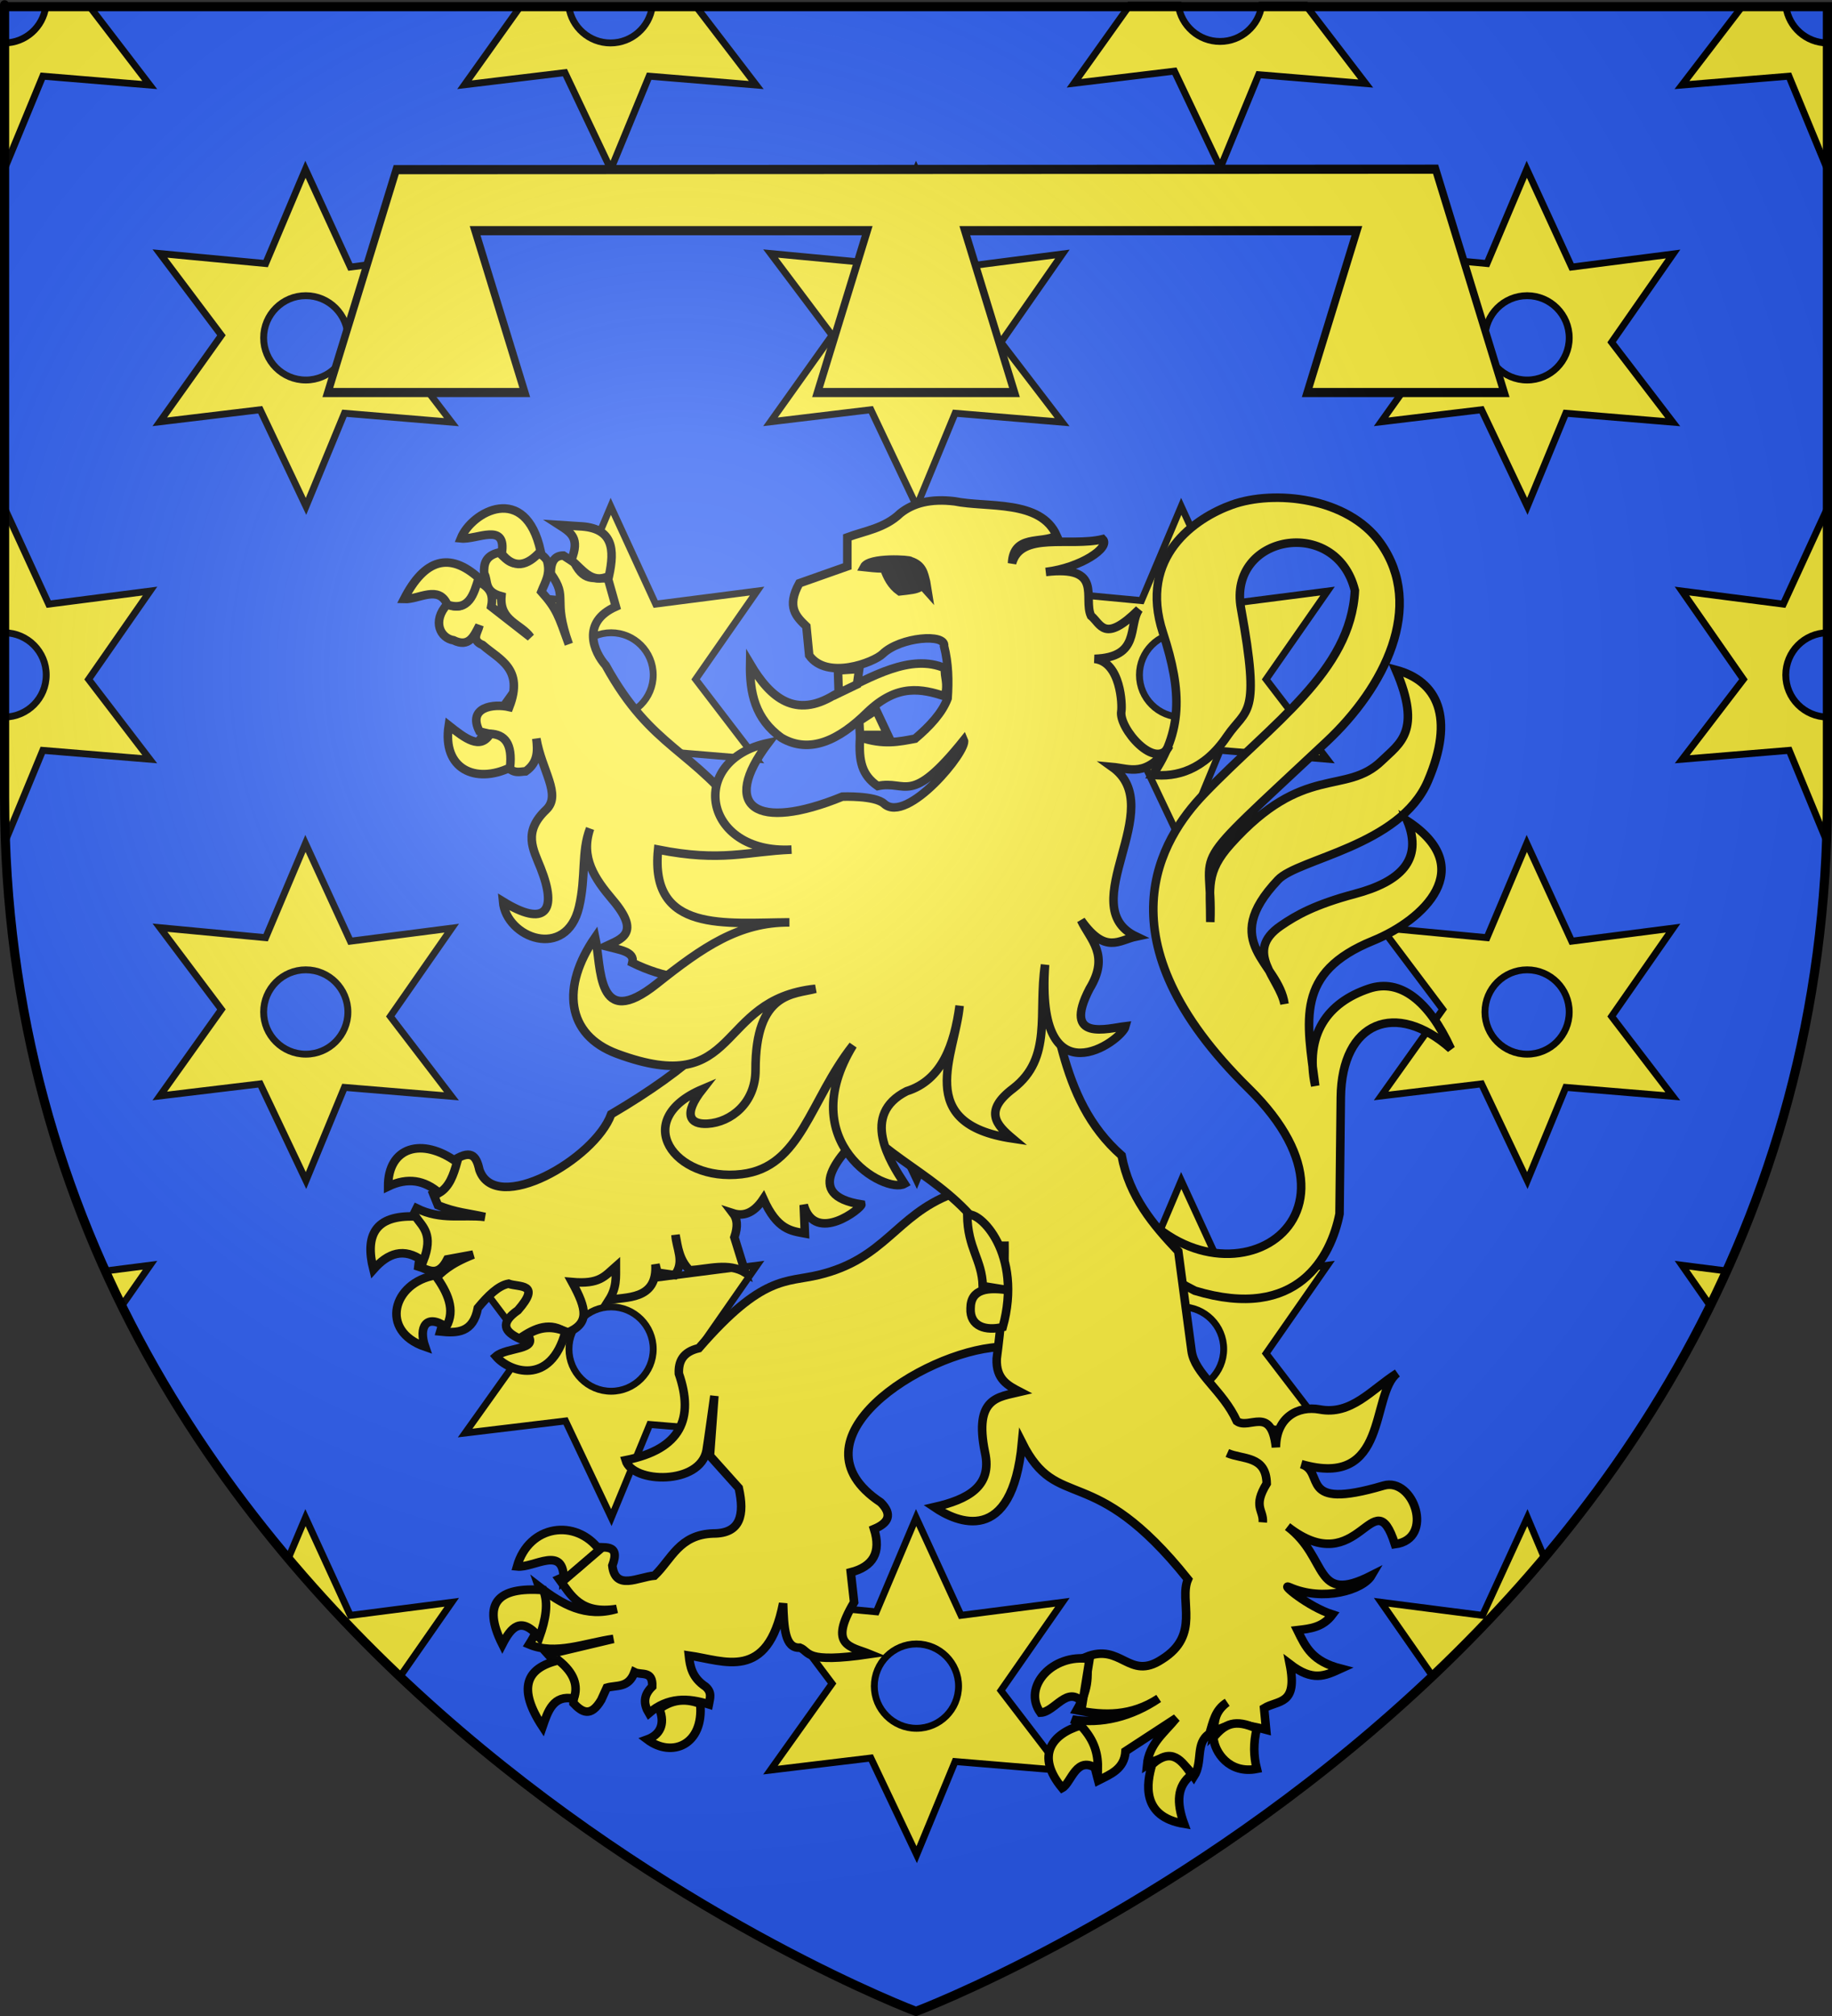 <?xml version="1.0" encoding="UTF-8" standalone="no"?>
<svg
   xmlns:dc="http://purl.org/dc/elements/1.1/"
   xmlns:cc="http://creativecommons.org/ns#"
   xmlns:rdf="http://www.w3.org/1999/02/22-rdf-syntax-ns#"
   xmlns:svg="http://www.w3.org/2000/svg"
   xmlns="http://www.w3.org/2000/svg"
   xmlns:xlink="http://www.w3.org/1999/xlink"
   xmlns:sodipodi="http://sodipodi.sourceforge.net/DTD/sodipodi-0.dtd"
   xmlns:inkscape="http://www.inkscape.org/namespaces/inkscape"
   height="660"
   width="600"
   version="1.0"
   id="svg2"
   sodipodi:version="0.32"
   inkscape:version="0.46"
   sodipodi:docname="Blason_ville_fr_Culan_(Cher).svg"
   sodipodi:docbase="L:\Héraldique"
   inkscape:export-filename="/Users/olivier/Desktop/Blason Rouge/Blason_Vide_3D.png"
   inkscape:export-xdpi="144"
   inkscape:export-ydpi="144"
   inkscape:output_extension="org.inkscape.output.svg.inkscape">
  <rect width="100%" height="100%" fill="#333333" stroke="none"/>
  <sodipodi:namedview
     inkscape:window-height="977"
     inkscape:window-width="1280"
     inkscape:pageshadow="2"
     inkscape:pageopacity="0.0"
     guidetolerance="10.0"
     gridtolerance="10.0"
     objecttolerance="10.0"
     borderopacity="1.0"
     bordercolor="#666666"
     pagecolor="#ffffff"
     id="base"
     showgrid="false"
     height="660px"
     inkscape:zoom="0.78326586"
     inkscape:cx="570.46042"
     inkscape:cy="323.702"
     inkscape:window-x="-4"
     inkscape:window-y="-4"
     inkscape:current-layer="layer3"
     showguides="true"
     inkscape:guide-bbox="true"
     inkscape:snap-intersection-line-segments="true"
     inkscape:snap-intersection-grid-guide="false"
     inkscape:object-nodes="true"
     inkscape:snap-global="false" />
  <desc
     id="desc4">Flag of Canton of Valais (Wallis)</desc>
  <defs
     id="defs6">
    <linearGradient
       id="linearGradient2893">
      <stop
         style="stop-color:white;stop-opacity:0.314;"
         offset="0"
         id="stop2895" />
      <stop
         id="stop2897"
         offset="0.19"
         style="stop-color:white;stop-opacity:0.251;" />
      <stop
         style="stop-color:#6b6b6b;stop-opacity:0.125;"
         offset="0.6"
         id="stop2901" />
      <stop
         style="stop-color:black;stop-opacity:0.125;"
         offset="1"
         id="stop2899" />
    </linearGradient>
    <radialGradient
       inkscape:collect="always"
       xlink:href="#linearGradient2893"
       id="radialGradient3163"
       gradientUnits="userSpaceOnUse"
       gradientTransform="matrix(1.353,0,0,1.349,-77.629,-85.747)"
       cx="221.445"
       cy="226.331"
       fx="221.445"
       fy="226.331"
       r="300" />
  </defs>
  <g
     inkscape:groupmode="layer"
     id="layer3"
     inkscape:label="Fond écu"
     style="display:inline">
    <path
       d="M 300,658.5 C 300,658.5 598.5,546.18 598.5,260.728 C 598.5,-24.723 598.5,2.176 598.5,2.176 L 1.5,2.176 L 1.5,260.728 C 1.5,546.18 300,658.5 300,658.5 z"
       style="fill:#2b5df2;fill-opacity:1;fill-rule:evenodd;stroke:none;stroke-width:1px;stroke-linecap:butt;stroke-linejoin:miter;stroke-opacity:1;display:inline"
       id="path11587" />
    <g
       transform="matrix(2.31,0,0,2.31,-1000.392,-2015.341)"
       inkscape:label="Meubles"
       id="g2807"
       style="fill:#fcef3c" />
    <g
       transform="matrix(2.31,0,0,2.31,1806.106,-352.559)"
       inkscape:label="Meubles"
       id="g4626"
       style="fill:#fcef3c" />
    <g
       id="g3245"
       transform="translate(-1401.172,0)">
      <path
         style="fill:#fcef3c;fill-opacity:1;fill-rule:evenodd;stroke:#000000;stroke-width:2.25;stroke-linecap:butt;stroke-linejoin:miter;stroke-miterlimit:4;stroke-dasharray:none;stroke-opacity:1;display:inline"
         d="M 1416.156,2.188 C 1415.223,8.863 1409.542,14.016 1402.625,14.062 L 1402.625,55.375 L 1415.188,24.938 L 1450.219,27.844 L 1430.562,2.188 L 1416.156,2.188 z"
         id="path1948" />
      <path
         style="fill:#fcef3c;fill-opacity:1;fill-rule:evenodd;stroke:#000000;stroke-width:2.25;stroke-linecap:butt;stroke-linejoin:miter;stroke-miterlimit:4;stroke-dasharray:none;stroke-opacity:1;display:inline"
         d="M 1571.531,2.188 L 1553.312,27.75 L 1586.188,23.781 L 1601.219,55.438 L 1613.781,24.938 L 1648.844,27.844 L 1629.188,2.188 L 1614.781,2.188 C 1613.845,8.895 1608.086,14.062 1601.125,14.062 C 1594.164,14.062 1588.407,8.895 1587.469,2.188 L 1571.531,2.188 z"
         id="path13920" />
      <path
         style="fill:#fcef3c;fill-opacity:1;fill-rule:evenodd;stroke:#000000;stroke-width:2.25;stroke-linecap:butt;stroke-linejoin:miter;stroke-miterlimit:4;stroke-dasharray:none;stroke-opacity:1;display:inline"
         d="M 1501.209,55.432 L 1488.174,86.28 L 1453.563,83.005 L 1473.69,109.77 L 1453.507,138.096 L 1486.387,134.143 L 1501.398,165.782 L 1513.981,135.292 L 1549.025,138.209 L 1528.992,112.047 L 1549.119,83.156 L 1515.919,87.429 L 1501.209,55.432 L 1501.209,55.432 z M 1501.322,96.802 C 1508.935,96.802 1515.11,102.999 1515.11,110.617 C 1515.11,118.234 1508.935,124.413 1501.322,124.413 C 1493.709,124.413 1487.516,118.234 1487.516,110.617 C 1487.516,102.999 1493.709,96.802 1501.322,96.802 z"
         id="path13922"
         inkscape:tile-cx="100.18785"
         inkscape:tile-cy="110.60717"
         inkscape:tile-w="95.611711"
         inkscape:tile-h="110.35049"
         inkscape:tile-x0="52.381999"
         inkscape:tile-y0="55.431927" />
      <path
         style="fill:#fcef3c;fill-opacity:1;fill-rule:evenodd;stroke:#000000;stroke-width:2.25;stroke-linecap:butt;stroke-linejoin:miter;stroke-miterlimit:4;stroke-dasharray:none;stroke-opacity:1;display:inline"
         d="M 1402.625,166.25 L 1402.625,207.156 C 1410.195,207.208 1416.312,213.383 1416.312,220.969 C 1416.312,228.555 1410.195,234.699 1402.625,234.75 L 1402.625,260.719 C 1402.625,265.659 1402.73,270.538 1402.906,275.375 L 1415.188,245.656 L 1450.219,248.562 L 1430.188,222.406 L 1450.312,193.5 L 1417.125,197.781 L 1402.625,166.25 z"
         id="path13928" />
      <path
         style="fill:#fcef3c;fill-opacity:1;fill-rule:evenodd;stroke:#000000;stroke-width:2.25;stroke-linecap:butt;stroke-linejoin:miter;stroke-miterlimit:4;stroke-dasharray:none;stroke-opacity:1;display:inline"
         d="M 1450.312,414.219 L 1435.625,416.094 C 1437.372,419.956 1439.176,423.771 1441.031,427.531 L 1450.312,414.219 z"
         id="path14715" />
      <path
         style="fill:#fcef3c;fill-opacity:1;fill-rule:evenodd;stroke:#000000;stroke-width:2.25;stroke-linecap:butt;stroke-linejoin:miter;stroke-miterlimit:4;stroke-dasharray:none;stroke-opacity:1;display:inline"
         d="M 1501.219,496.844 L 1495.562,510.25 C 1507.332,524.203 1519.652,537.064 1532.156,548.906 L 1549.125,524.562 L 1515.906,528.844 L 1501.219,496.844 z"
         id="path14717" />
      <path
         style="fill:#fcef3c;fill-opacity:1;fill-rule:evenodd;stroke:#000000;stroke-width:2.25;stroke-linecap:butt;stroke-linejoin:miter;stroke-miterlimit:4;stroke-dasharray:none;stroke-opacity:1;display:inline"
         d="M 1701.209,496.834 L 1688.174,527.682 L 1653.563,524.407 L 1673.69,551.172 L 1653.507,579.498 L 1686.387,575.546 L 1701.398,607.184 L 1713.981,576.694 L 1749.025,579.611 L 1728.992,553.449 L 1749.119,524.558 L 1715.919,528.831 L 1701.209,496.834 L 1701.209,496.834 z M 1701.322,538.204 C 1708.935,538.204 1715.11,544.401 1715.11,552.019 C 1715.11,559.636 1708.935,565.815 1701.322,565.815 C 1693.709,565.815 1687.516,559.636 1687.516,552.019 C 1687.516,544.401 1693.709,538.204 1701.322,538.204 z"
         id="path14719" />
      <use
         style="stroke:#000000;stroke-opacity:1"
         x="0"
         y="0"
         xlink:href="#path1948"
         id="use14724"
         transform="matrix(-1,0,0,1,3402.25,8.3446503e-7)"
         width="600"
         height="660" />
      <use
         style="stroke:#000000;stroke-opacity:1"
         x="0"
         y="0"
         xlink:href="#path13920"
         id="use14730"
         transform="translate(199.616,-0.491)"
         width="600"
         height="660" />
      <use
         style="stroke:#000000;stroke-opacity:1"
         x="0"
         y="0"
         xlink:href="#path13928"
         id="use14735"
         transform="matrix(-1,0,0,1,3402.343,0)"
         width="600"
         height="660" />
      <use
         style="stroke:#000000;stroke-opacity:1"
         x="0"
         y="0"
         xlink:href="#path14715"
         id="use14740"
         transform="matrix(-1,0,0,1,3402.343,0)"
         width="600"
         height="660" />
      <use
         style="stroke:#000000;stroke-opacity:1"
         x="0"
         y="0"
         xlink:href="#path14717"
         id="use14745"
         transform="matrix(-1,0,0,1,3402.632,0)"
         width="600"
         height="660" />
      <use
         style="stroke:#000000;stroke-opacity:1"
         x="0"
         y="0"
         inkscape:tiled-clone-of="#path13922"
         xlink:href="#path13922"
         id="use14749"
         transform="translate(286.835,110.35)"
         width="600"
         height="660" />
      <use
         style="stroke:#000000;stroke-opacity:1"
         x="0"
         y="0"
         inkscape:tiled-clone-of="#path13922"
         xlink:href="#path13922"
         transform="translate(200,220.701)"
         id="use14751"
         width="600"
         height="660" />
      <use
         style="stroke:#000000;stroke-opacity:1"
         x="0"
         y="0"
         inkscape:tiled-clone-of="#path13922"
         xlink:href="#path13922"
         transform="translate(200,0)"
         id="use14753"
         width="600"
         height="660" />
      <use
         style="stroke:#000000;stroke-opacity:1"
         x="0"
         y="0"
         inkscape:tiled-clone-of="#path13922"
         xlink:href="#path13922"
         transform="translate(400,-1e-6)"
         id="use14757"
         width="600"
         height="660" />
      <use
         style="stroke:#000000;stroke-opacity:1"
         x="0"
         y="0"
         inkscape:tiled-clone-of="#path13922"
         xlink:href="#path13922"
         transform="translate(100,110.351)"
         id="use14759"
         width="600"
         height="660" />
      <use
         style="stroke:#000000;stroke-opacity:1"
         x="0"
         y="0"
         inkscape:tiled-clone-of="#path13922"
         xlink:href="#path13922"
         transform="translate(100,331.052)"
         id="use14761"
         width="600"
         height="660" />
      <use
         style="stroke:#000000;stroke-opacity:1"
         x="0"
         y="0"
         inkscape:tiled-clone-of="#path13922"
         xlink:href="#path13922"
         transform="translate(0,220.701)"
         id="use14763"
         width="600"
         height="660" />
      <use
         style="stroke:#000000;stroke-opacity:1"
         x="0"
         y="0"
         inkscape:tiled-clone-of="#path13922"
         xlink:href="#path13922"
         transform="translate(286.835,331.052)"
         id="use14765"
         width="600"
         height="660" />
      <use
         style="stroke:#000000;stroke-opacity:1"
         x="0"
         y="0"
         inkscape:tiled-clone-of="#path13922"
         xlink:href="#path13922"
         transform="translate(400,220.701)"
         id="use14767"
         width="600"
         height="660" />
    </g>
  </g>
  <g
     inkscape:groupmode="layer"
     id="layer4"
     inkscape:label="Meubles"
     style="display:inline">
    <g
       id="g3401"
       inkscape:label="Meubles"
       transform="matrix(0.81,0,0,1,57,-40)"
       style="fill:#fcef3c;display:inline">
      <g
         style="fill:#fcef3c;display:inline"
         transform="translate(-57.143,-11.844)"
         id="layer1-2"
         inkscape:label="Calque 1">
        <path
           sodipodi:nodetypes="ccccccccccccc"
           d="M 146.984,107.391 L 119.326,180.344 L 198.959,180.344 L 178.881,127.363 L 337.405,127.363 L 317.326,180.344 L 396.959,180.344 L 376.881,127.363 L 535.405,127.363 L 515.326,180.344 L 594.959,180.344 L 567.239,107.238 L 146.984,107.391 L 146.984,107.391 z"
           style="fill:#fcef3c;fill-opacity:1;fill-rule:evenodd;stroke:#000000;stroke-width:3;stroke-linecap:butt;stroke-linejoin:miter;stroke-miterlimit:4;stroke-dasharray:none;stroke-opacity:1;display:inline"
           id="path3848-4" />
      </g>
    </g>
    <g
       style="display:inline"
       id="g6095">
      <path
         style="fill:#fcef3c;fill-opacity:1;stroke:#000000;stroke-width:2.8;stroke-miterlimit:4;stroke-dasharray:none;stroke-opacity:1"
         d="M 366.209,386.52 C 393.611,434.579 456.361,402.901 408.956,356.345 C 359.231,307.51 380.425,274.39 394.288,259.954 C 416.56,236.76 442.454,219.872 443.741,193.318 C 437.653,168.622 402.037,175.058 406.441,199.186 C 413.024,235.243 408.221,231.661 401.831,241.095 C 394.265,252.267 385.123,254.515 377.524,253.668 C 387.137,239.503 387.314,226.776 380.877,207.148 C 372.688,182.179 391.596,169.501 403.508,165.239 C 417.199,160.341 441.406,162.699 452.123,177.812 C 466.862,198.597 453.363,225.134 434.521,242.771 C 386.472,287.748 397.421,275.38 396.383,301.863 C 396.434,290.54 394.691,285.647 403.089,276.299 C 427.044,249.632 440.626,260.624 452.542,249.058 C 458.368,243.402 465.83,239.435 457.152,219.302 C 470.761,222.936 476.618,234.846 467.629,255.763 C 458.501,277.004 425.18,281.074 418.595,288.033 C 398.889,308.859 418.731,314.901 420.691,328.685 C 419.024,320.164 407.147,311.583 419.433,303.12 C 424.59,299.569 430.808,296.078 443.741,292.643 C 458.612,288.694 466.121,281.573 460.923,268.755 C 484.257,284.04 466.414,301.155 449.677,307.976 C 424.09,318.402 427.959,333.916 430.749,355.507 C 427.169,338.592 434.829,328.178 448.351,323.656 C 458.525,320.254 467.951,327.618 475.173,343.353 C 457.211,327.38 439.404,334.375 439.131,359.279 L 438.712,397.416 C 435.954,411.249 425.164,432.776 391.354,422.562 L 353.217,402.445 L 366.209,386.52 z"
         id="path3098"
         sodipodi:nodetypes="csscsscsssscsscsscsscscscscccc" />
      <path
         sodipodi:nodetypes="ccccccc"
         id="path4241"
         d="M 245.665,217.336 C 245.497,226.706 247.261,235.386 255.986,241.58 C 265.134,246.876 274.683,242.445 284.071,233.179 C 293.993,223.647 301.923,225.563 309.459,227.926 C 310.7,223.519 309.177,221.728 309.515,218.776 C 298.249,213.913 285.629,221.461 273.142,227.587 C 260.64,235.174 252.446,228.816 245.665,217.336 z"
         style="fill:#fcef3c;fill-opacity:1;stroke:#000000;stroke-width:2.8;stroke-miterlimit:4;stroke-dasharray:none;stroke-opacity:1" />
      <path
         style="fill:#fcef3c;fill-opacity:1;stroke:#000000;stroke-width:2.8;stroke-miterlimit:4;stroke-dasharray:none;stroke-opacity:1"
         d="M 311.698,390.874 C 293.278,397.941 290.028,412.118 268.108,417.391 C 257.503,419.942 249.785,417.222 228.877,441.366 C 223.609,442.607 222.146,445.75 222.338,449.721 C 227.373,464.269 223.134,474.454 204.902,478.054 C 207.214,485.758 229.39,486.227 231.419,474.785 C 231.737,472.997 233.962,456.986 233.962,456.986 L 232.509,476.601 L 241.954,487.135 C 243.936,495.973 242.538,502.065 233.599,502.029 C 222.413,502.391 219.945,510.503 214.347,515.832 C 208.972,516.289 201.517,520.907 200.543,512.563 C 203.426,504.935 197.488,507.011 194.005,506.388 C 192.967,511.011 188.932,514.35 183.107,516.922 C 187.083,522.318 190.102,528.592 201.996,526.73 C 191.845,529.753 184.013,525.238 176.568,519.465 C 179.081,526.562 176.91,532.618 173.299,538.354 C 181.971,541.989 191.613,537.868 200.906,536.537 L 179.474,541.623 C 183.155,545.756 188.013,548.32 187.829,557.606 C 190.603,560.534 193.461,562.372 196.91,556.516 L 198.727,552.52 C 201.968,551.574 205.821,552.772 207.808,547.435 C 210.012,548.543 213.865,546.763 213.62,552.157 C 210.578,555.063 210.792,557.969 212.53,560.875 C 218.675,555.575 225.32,555.774 232.146,557.969 C 232.498,556.032 233.324,554.095 231.056,552.157 C 226.631,549.202 225.999,545.614 225.607,541.986 C 237.224,543.637 251.4,550.694 256.484,524.913 C 256.729,532.997 257.078,539.711 261.976,539.418 C 265.401,540.757 263.082,544.714 284.835,541.517 C 278.743,539.027 271.093,539.008 279.732,524.55 L 278.642,514.742 C 285.925,512.864 288.673,508.265 286.27,500.576 C 291.063,498.573 292.366,495.795 288.45,491.858 C 257.369,471.246 302.116,442.636 326.954,441.003 L 345.117,429.379 L 333.493,389.784 L 311.698,390.874 z"
         id="path4249"
         sodipodi:nodetypes="cscccsccccccccccccccccccccccccccccccccc" />
      <path
         style="fill:#fcef3c;fill-opacity:1;stroke:#000000;stroke-width:2.8;stroke-miterlimit:4;stroke-dasharray:none;stroke-opacity:1"
         d="M 163.461,180.866 C 158.905,181.922 158.389,184.703 158.57,187.79 C 159.957,190.013 158.276,193.65 164.223,195.222 C 163.521,203.288 170.702,204.25 173.721,208.594 L 160.888,198.589 C 162.115,192.654 158.4,191.652 155.743,189.6 C 153.644,193.542 154.252,200.763 146.5,197.795 C 141.335,203.497 144.34,208.959 148.533,209.611 C 153.649,212.106 155.216,208.228 157.013,204.751 C 156.556,207.006 154.108,209.542 158.062,211.167 C 163.565,215.987 171.677,218.856 166.796,231.463 C 161.64,230.26 153.014,231.511 157.013,239.404 C 161.04,240.872 168.954,239.981 166.002,250.965 C 168.557,253.477 170.251,252.575 172.164,252.522 C 176.299,249.609 176.12,245.72 175.658,241.786 C 177.395,252.27 184.043,260.18 178.866,265.1 C 171.172,272.411 174.656,278.09 177.056,284.125 C 182.767,298.493 178.488,303.613 164.732,295.147 C 165.805,307.129 185.488,314.49 189.633,296.958 C 191.991,286.987 190.277,278.807 193.254,271.262 C 190.032,280.724 194.751,287.634 200.687,294.639 C 210.012,305.644 203.456,307.398 198.368,309.79 C 202.64,310.907 208.047,311.464 207.103,315.189 C 212.387,317.773 217.402,319.276 222.256,320.134 L 230.71,342.893 C 223.092,350.042 212.818,357.343 200.179,364.77 C 194.773,379.61 162.269,398.008 157.013,383.002 C 155.953,378.125 154.187,376.047 147.771,380.429 C 147.15,383.704 148.283,386.801 141.863,390.72 L 143.419,394.564 C 149.124,396.984 153.726,397.201 158.824,398.407 C 151.387,397.526 144.521,399.569 136.463,395.58 L 134.684,399.169 C 142.28,404.306 137.521,409.469 137.003,414.606 C 140.171,415.54 143.332,418.463 146.5,412.287 L 154.981,410.731 C 146.916,413.944 144.929,416.401 142.117,418.957 C 148.432,425.077 145.77,430.457 144.181,435.918 C 149.744,436.497 154.983,436.375 156.505,428.2 C 159.844,424.2 163.203,420.867 166.542,420.26 C 170.004,421.529 177.452,419.963 169.623,428.962 C 163.529,433.22 165.318,436.025 170.131,438.237 C 175.269,434.65 180.399,432.543 185.536,436.427 C 193.229,433.301 192.23,428.664 187.347,419.72 C 196.383,420.504 198.019,417.836 201.703,414.606 C 201.696,418.097 202.06,421.478 199.416,425.627 C 204.545,424.448 215.412,425.94 214.662,413.939 L 215.329,416.639 L 220.983,417.433 C 224.397,413.066 221.477,408.681 221.237,404.315 C 221.983,408.366 222.482,412.486 225.875,415.876 C 232.061,415.485 238.547,413.264 244.106,416.639 L 240.517,405.077 C 241.776,401.38 241.441,398.988 240.072,397.2 C 243.052,398.163 246.595,397.65 250.014,392.499 C 254.552,402.647 259.071,402.963 263.608,403.807 L 263.227,394.468 C 267.007,407.606 282.369,395.379 282.126,394.31 C 262.642,391.28 275.009,378.086 283.46,370.075 C 298.826,384.65 317.136,389.777 328.944,414.669 C 328.698,424.421 327.78,434.511 326.435,444.812 C 326.15,451.593 330.121,453.619 334.089,455.675 C 327.022,457.364 318.9,457.433 322.591,475.495 C 325.093,486.632 316.928,490.917 305.98,493.409 C 313.209,498.326 331.491,506.61 334.725,472.287 C 346.444,495.673 357.641,477.707 389.07,517.04 C 385.983,524.18 393.425,535.259 380.494,543.276 C 369.692,550.377 367.225,537.664 355.561,542.513 C 356.884,549.125 356.149,553.76 352.639,559.887 C 361.59,561.726 370.527,561.895 379.478,556.044 C 370.687,562.003 360.727,564.543 351.178,562.905 C 356.495,566.177 357.798,576.156 359.658,582.915 C 363.755,580.832 368.257,579.145 368.615,573.323 L 385.259,562.46 C 381.48,567.159 376.319,570.87 375.666,577.802 C 382.317,573.539 387.139,575.861 391.008,581.613 C 394.096,576.808 391.316,570.662 396.122,567.574 C 397.283,563.786 397.931,559.746 401.871,557.346 C 397.344,560.756 397.893,564.165 397.408,567.574 C 401.239,563.556 408.451,564.558 414.671,566.272 L 414.004,559.252 C 418.531,556.452 425.125,558.446 422.421,544.8 C 429.928,550.554 433.8,548.722 439.128,546.293 C 429.804,543.877 427.7,539.421 424.898,533.683 C 429.039,533.198 433.198,532.826 436.396,528.57 C 428.362,526.002 418.96,518.122 422.326,519.613 C 433.381,524.508 446.422,520.53 449.197,515.769 C 429.987,525.51 435.347,510.069 421.69,499.793 C 445.323,518.25 449.776,483.418 456.851,505.542 C 470.021,503.876 462.989,483.452 453.135,486.357 C 424.469,494.808 434.43,481.803 426.169,479.338 C 455.069,487.683 448.677,456.443 457.614,449.545 C 449.053,454.996 442.531,463.406 432.172,461.424 C 425.152,460.144 417.976,463.893 417.879,473.811 C 416.354,459.981 409.163,468.185 405.079,465.267 C 400.542,455.271 391.236,449.729 390.245,442.239 C 389.001,432.826 387.548,421.923 385.894,409.651 C 377.648,400.929 369.875,391.786 367.345,378.301 C 345.882,359.394 347.136,331.409 338.568,307.344 L 244.487,268.816 C 227.017,244.853 213.718,245.647 198.368,217.837 C 194.526,213.525 190.176,203.709 201.703,198.589 L 199.162,189.6 C 195.478,188.274 191.793,191.467 188.109,184.201 L 184.52,181.882 C 181.834,181.878 180.337,183.686 180.391,187.79 C 186.305,196.059 180.782,195.545 186.298,210.913 C 182.911,201.58 182.416,199.434 177.31,193.698 C 178.526,190.581 180.488,187.815 179.12,183.407 C 176.944,180.437 175.794,181.646 174.229,181.12 C 168.773,187.079 166.275,183.493 163.461,180.866 z M 328.976,406.443 C 329.01,408.486 329.008,410.56 328.976,412.637 L 328.976,406.443 z"
         id="path4245"
         sodipodi:nodetypes="cccccccccccccccsscscsccccccccccccccccccccccccccccccccccccccccccccccccccccccccccccccccscccscccccscccccccccccccccccc" />
      <path
         style="fill:#fcef3c;fill-opacity:1;stroke:#000000;stroke-width:2.8;stroke-miterlimit:4;stroke-dasharray:none;stroke-opacity:1"
         d="M 316.783,397.726 C 316.906,408.741 321.628,412.336 321.869,421.024 L 331.082,422.526 C 323.518,421.24 317.932,421.91 317.873,428.289 C 317.585,434.319 322.961,435.802 328.407,434.464 C 335.053,410.505 320.905,396.319 316.783,397.726 z"
         id="path4257"
         sodipodi:nodetypes="cccccc" />
      <path
         style="fill:#fcef3c;fill-opacity:1;stroke:#000000;stroke-width:2.8;stroke-miterlimit:4;stroke-dasharray:none;stroke-opacity:1"
         d="M 401.965,475.693 C 407.015,477.93 414.657,476.396 414.861,485.682 C 410.197,493.313 413.898,494.25 413.589,498.396"
         id="path4247"
         sodipodi:nodetypes="ccc" />
      <g
         style="fill:#fcef3c;stroke-width:2.755;stroke-miterlimit:4;stroke-dasharray:none"
         id="g4293"
         transform="matrix(1.016,0,0,1.016,2126.86,76.399)">
        <path
           sodipodi:nodetypes="cccc"
           id="path4261"
           d="M -1928.962,172.153 C -1940.08,177.463 -1950.878,172.646 -1948.715,158.573 C -1943.431,162.734 -1938.51,166.601 -1935.341,161.247 C -1930.765,161.454 -1928.064,164.283 -1928.962,172.153 z"
           style="opacity:1;fill:#fcef3c;fill-opacity:1;stroke:#000000;stroke-width:2.755;stroke-miterlimit:4;stroke-dasharray:none;stroke-opacity:1" />
        <path
           sodipodi:nodetypes="cccc"
           id="path4263"
           d="M -1949.126,119.685 C -1951.972,113.159 -1958.327,118.037 -1963.118,117.833 C -1956.471,104.825 -1948.435,102.653 -1939.044,111.043 C -1940.68,116.338 -1942.152,121.864 -1949.126,119.685 z"
           style="opacity:1;fill:#fcef3c;fill-opacity:1;stroke:#000000;stroke-width:2.755;stroke-miterlimit:4;stroke-dasharray:none;stroke-opacity:1" />
        <path
           sodipodi:nodetypes="cccc"
           id="path4265"
           d="M -1944.806,98.286 C -1939.655,98.845 -1929.917,92.85 -1931.637,103.224 C -1927.741,108.124 -1923.531,107.373 -1919.086,102.401 C -1923.962,80.077 -1941.339,89.638 -1944.806,98.286 z"
           style="opacity:1;fill:#fcef3c;fill-opacity:1;stroke:#000000;stroke-width:2.755;stroke-miterlimit:4;stroke-dasharray:none;stroke-opacity:1" />
        <path
           sodipodi:nodetypes="ccccc"
           id="path4267"
           d="M -1909.21,105.282 C -1906.354,98.192 -1909.289,96.426 -1913.119,93.965 L -1906.741,94.377 C -1895.586,94.769 -1895.189,101.886 -1897.07,110.426 C -1902.719,113.118 -1905.614,108.236 -1909.21,105.282 z"
           style="opacity:1;fill:#fcef3c;fill-opacity:1;stroke:#000000;stroke-width:2.755;stroke-miterlimit:4;stroke-dasharray:none;stroke-opacity:1" />
      </g>
      <g
         style="fill:#fcef3c;stroke-width:2.755;stroke-miterlimit:4;stroke-dasharray:none"
         id="g4299"
         transform="matrix(1.016,0,0,1.016,2126.86,76.399)">
        <path
           sodipodi:nodetypes="cccc"
           id="path4269"
           d="M -1951.801,309.186 C -1956.509,305.122 -1961.909,304.063 -1968.262,307.128 C -1968.307,294.353 -1957.304,291.116 -1946.04,299.31 C -1947.176,303.387 -1948.506,307.269 -1951.801,309.186 z"
           style="opacity:1;fill:#fcef3c;fill-opacity:1;stroke:#000000;stroke-width:2.755;stroke-miterlimit:4;stroke-dasharray:none;stroke-opacity:1" />
        <path
           sodipodi:nodetypes="cccc"
           id="path4271"
           d="M -1972.994,333.877 C -1975.744,322.915 -1972.553,316.255 -1959.414,316.799 C -1957.052,320.201 -1953.549,322.565 -1956.945,331.202 C -1963.211,326.598 -1968.37,328.632 -1972.994,333.877 z"
           style="opacity:1;fill:#fcef3c;fill-opacity:1;stroke:#000000;stroke-width:2.755;stroke-miterlimit:4;stroke-dasharray:none;stroke-opacity:1" />
        <path
           sodipodi:nodetypes="cccc"
           id="path4273"
           d="M -1953.036,335.729 C -1949.058,341.284 -1946.447,346.839 -1949.538,352.395 C -1955.974,347.974 -1958.514,352.444 -1956.328,358.773 C -1971.177,353.667 -1966.7,338.024 -1953.036,335.729 z"
           style="opacity:1;fill:#fcef3c;fill-opacity:1;stroke:#000000;stroke-width:2.755;stroke-miterlimit:4;stroke-dasharray:none;stroke-opacity:1" />
        <path
           sodipodi:nodetypes="cccc"
           id="path4275"
           d="M -1923.407,354.864 C -1918.987,352.084 -1914.934,352.237 -1911.062,353.835 C -1915.871,371.74 -1929.326,366.783 -1933.489,361.86 C -1929.995,358.809 -1919.411,359.912 -1923.407,354.864 z"
           style="opacity:1;fill:#fcef3c;fill-opacity:1;stroke:#000000;stroke-width:2.755;stroke-miterlimit:4;stroke-dasharray:none;stroke-opacity:1" />
      </g>
      <g
         style="fill:#fcef3c;stroke-width:2.755;stroke-miterlimit:4;stroke-dasharray:none"
         id="g4305"
         transform="matrix(1.016,0,0,1.016,2126.86,76.399)">
        <path
           sodipodi:nodetypes="cccc"
           id="path4277"
           d="M -1900.157,424.204 C -1907.679,414.062 -1922.879,416.039 -1926.699,429.553 C -1921.216,430.15 -1911.316,422.28 -1911.679,434.08 L -1900.157,424.204 z"
           style="opacity:1;fill:#fcef3c;fill-opacity:1;stroke:#000000;stroke-width:2.755;stroke-miterlimit:4;stroke-dasharray:none;stroke-opacity:1" />
        <path
           sodipodi:nodetypes="cccc"
           id="path4279"
           d="M -1919.498,452.392 C -1925.513,445.335 -1928.661,449.271 -1931.431,454.656 C -1938.017,441.509 -1933.073,436.049 -1918.263,437.166 C -1916.496,441.308 -1917.439,446.611 -1919.498,452.392 z"
           style="opacity:1;fill:#fcef3c;fill-opacity:1;stroke:#000000;stroke-width:2.755;stroke-miterlimit:4;stroke-dasharray:none;stroke-opacity:1" />
        <path
           sodipodi:nodetypes="cccc"
           id="path4281"
           d="M -1913.325,459.799 C -1923.855,462.265 -1926.582,468.862 -1918.469,481.198 C -1916.71,476.045 -1914.964,470.873 -1908.387,472.145 C -1906.935,468.03 -1908.197,463.915 -1913.325,459.799 z"
           style="opacity:1;fill:#fcef3c;fill-opacity:1;stroke:#000000;stroke-width:2.755;stroke-miterlimit:4;stroke-dasharray:none;stroke-opacity:1" />
        <path
           sodipodi:nodetypes="cccc"
           id="path4283"
           d="M -1880.815,475.437 C -1878.755,480.686 -1880.888,483.922 -1884.725,485.313 C -1876.76,491.336 -1866.422,487.04 -1867.647,473.791 C -1871.804,472.248 -1876.112,472.065 -1880.815,475.437 z"
           style="opacity:1;fill:#fcef3c;fill-opacity:1;stroke:#000000;stroke-width:2.755;stroke-miterlimit:4;stroke-dasharray:none;stroke-opacity:1" />
      </g>
      <g
         style="fill:#fcef3c;stroke-width:2.755;stroke-miterlimit:4;stroke-dasharray:none"
         id="g4311"
         transform="matrix(1.016,0,0,1.016,2126.86,76.399)">
        <path
           sodipodi:nodetypes="cccc"
           id="path4285"
           d="M -1742.136,459.388 L -1744.399,473.379 C -1749.301,467.728 -1753.4,476.522 -1757.979,476.671 C -1763.903,468.379 -1754.082,457.496 -1742.136,459.388 z"
           style="opacity:1;fill:#fcef3c;fill-opacity:1;stroke:#000000;stroke-width:2.755;stroke-miterlimit:4;stroke-dasharray:none;stroke-opacity:1" />
        <path
           sodipodi:nodetypes="cccc"
           id="path4287"
           d="M -1739.461,494.984 C -1739.376,490.467 -1740.209,485.847 -1745.016,480.787 C -1754.13,483.471 -1759.711,490.413 -1750.983,500.951 C -1747.956,499.344 -1746.435,489.924 -1739.461,494.984 z"
           style="opacity:1;fill:#fcef3c;fill-opacity:1;stroke:#000000;stroke-width:2.755;stroke-miterlimit:4;stroke-dasharray:none;stroke-opacity:1" />
        <path
           sodipodi:nodetypes="cccc"
           id="path4289"
           d="M -1721.972,493.338 C -1715.578,487.653 -1712.396,492.139 -1709.215,496.63 C -1714.001,500.275 -1714.179,505.64 -1711.684,512.473 C -1725.511,510.179 -1723.799,499.4 -1721.972,493.338 z"
           style="opacity:1;fill:#fcef3c;fill-opacity:1;stroke:#000000;stroke-width:2.755;stroke-miterlimit:4;stroke-dasharray:none;stroke-opacity:1" />
        <path
           sodipodi:nodetypes="cccc"
           id="path4291"
           d="M -1688.228,481.815 C -1689.384,486.425 -1689.265,490.716 -1688.228,494.778 C -1697.121,496.498 -1701.851,489.437 -1702.219,484.696 C -1698.512,480.2 -1695.226,478.633 -1688.228,481.815 z"
           style="opacity:1;fill:#fcef3c;fill-opacity:1;stroke:#000000;stroke-width:2.755;stroke-miterlimit:4;stroke-dasharray:none;stroke-opacity:1" />
      </g>
      <g
         style="fill:#fcef3c;stroke-width:2.755;stroke-miterlimit:4;stroke-dasharray:none"
         id="g4317"
         transform="matrix(1.016,0,0,1.016,2126.86,76.399)">
        <path
           style="opacity:1;fill:#fcef3c;fill-opacity:1;stroke:#000000;stroke-width:2.755;stroke-miterlimit:4;stroke-dasharray:none;stroke-opacity:1"
           d="M -1807.179,161.62 L -1810.958,153.59 L -1816.389,157.133 L -1816.153,161.62 L -1807.179,161.62 z"
           id="path4235" />
        <path
           id="path4239"
           d="M -1823.238,140.837 L -1816.389,140.365 L -1817.098,145.324 L -1823.002,148.158 L -1823.238,140.837 z"
           style="opacity:1;fill:#fcef3c;fill-opacity:1;stroke:#000000;stroke-width:2.755;stroke-miterlimit:4;stroke-dasharray:none;stroke-opacity:1" />
        <path
           sodipodi:nodetypes="csccccccccccccccscccccccccccccscsscscscccccscccccc"
           id="path4227"
           d="M -1789.041,133.008 C -1788.388,128.821 -1803.173,130.039 -1808.846,135.512 C -1811.694,138.26 -1826.815,144.049 -1832.521,135.967 L -1833.431,126.634 C -1836.665,123.512 -1839.944,120.426 -1835.707,112.748 L -1820.228,107.284 L -1820.228,97.951 C -1814.655,95.874 -1808.189,95.056 -1803.155,90.211 C -1799.038,86.907 -1793.383,85.399 -1785.626,86.341 C -1775.213,88.475 -1757.901,85.673 -1752.743,97.402 C -1757.665,100.145 -1766.676,96.869 -1767.131,106.314 C -1764.3,95.934 -1748.376,101.1 -1737.913,98.539 C -1735.267,101.193 -1744.969,107.765 -1756.26,109.106 C -1737.574,106.906 -1744.298,117.473 -1741.691,123.219 C -1738.46,125.843 -1737.464,132.299 -1726.211,121.171 C -1729.83,126.536 -1725.594,136.601 -1740.553,137.106 C -1731.938,138.063 -1731.588,152.215 -1731.903,153.951 C -1732.887,159.383 -1720.661,173.581 -1716.423,165.106 C -1723.857,175.537 -1729.158,172.458 -1734.862,171.935 C -1716.34,185.111 -1747.678,216.817 -1727.122,226.569 C -1732.635,227.72 -1736.982,232.472 -1744.878,221.333 C -1741.885,227.714 -1735.5,232.498 -1742.147,243.415 C -1751.103,260.663 -1736.144,256.134 -1730.537,255.48 C -1731.729,260.247 -1759.62,280.167 -1756.488,235.675 C -1758.862,251.305 -1753.992,265.661 -1766.732,275.512 C -1776.457,282.83 -1772.123,287.335 -1766.959,291.675 C -1799.069,286.901 -1785.501,264.835 -1784.033,248.878 C -1785.761,261.323 -1789.624,272.84 -1801.106,276.423 C -1816.115,284.027 -1806.476,299.038 -1801.789,306.244 C -1807.948,309.695 -1837.6,293.052 -1818.407,261.626 C -1832.501,279.536 -1835.065,300.867 -1854.3,303.149 C -1876.102,305.736 -1890.287,285.635 -1866.895,275.74 C -1873.391,284.026 -1870.883,287.221 -1865.301,286.894 C -1857.758,286.452 -1849.803,280.216 -1849.821,269.593 C -1849.866,244.192 -1837.394,245.274 -1830.472,243.415 C -1863.102,246.757 -1854.274,279.213 -1894.439,264.358 C -1910.948,258.252 -1912.497,242.677 -1901.496,226.797 C -1899.44,236.405 -1901.247,257.377 -1881.691,241.821 C -1866.809,229.983 -1855.166,221.942 -1838.895,222.016 C -1859.272,222.11 -1883.975,225.616 -1881.236,198.569 C -1860.728,202.654 -1852.67,199.159 -1838.212,198.569 C -1866.688,200.132 -1872.023,169.814 -1845.724,164.195 C -1861.398,184.927 -1849.626,192.861 -1821.821,181.496 C -1821.821,181.496 -1811.318,181.083 -1808.39,183.772 C -1800.959,190.6 -1781.227,166.483 -1782.667,163.285 C -1800.07,184.961 -1801.098,176.049 -1810.439,178.081 C -1815.552,174.537 -1816.608,170.075 -1816.13,162.374 C -1808.601,164.941 -1803.544,163.8 -1798.374,162.829 C -1793.592,158.762 -1789.663,154.525 -1787.903,149.854 C -1787.514,144.238 -1787.617,138.623 -1789.041,133.008 z"
           style="opacity:1;fill:#fcef3c;fill-opacity:1;stroke:#000000;stroke-width:2.755;stroke-miterlimit:4;stroke-dasharray:none;stroke-opacity:1" />
      </g>
      <path
         d="M 282.955,185.614 C 284.683,182.311 298.303,183.195 298.201,183.683 C 302.267,185.004 302.572,187.809 303.283,190.452 L 303.792,193.593 L 302.064,191.662 C 300.641,193.024 298.608,193.064 296.778,193.349 L 294.644,193.593 C 291.9,191.651 290.578,188.938 289.562,186.102 C 286.614,186.102 284.988,185.817 282.955,185.614 L 282.955,185.614 z"
         style="fill:#000000;stroke:#000000;stroke-width:2.8;stroke-miterlimit:4;stroke-dasharray:none"
         id="path4237" />
    </g>
  </g>
  <g
     inkscape:groupmode="layer"
     id="layer2"
     inkscape:label="Reflet final"
     sodipodi:insensitive="true"
     style="display:inline">
    <path
       sodipodi:nodetypes="cccccc"
       d="M 300,658.5 C 300,658.5 598.5,546.18 598.5,260.728 C 598.5,-24.723 598.5,2.176 598.5,2.176 L 1.5,2.176 L 1.5,260.728 C 1.5,546.18 300,658.5 300,658.5 z"
       style="opacity:1;fill:url(#radialGradient3163);fill-opacity:1;fill-rule:evenodd;stroke:none;stroke-width:1px;stroke-linecap:butt;stroke-linejoin:miter;stroke-opacity:1"
       id="path2875"
       inkscape:export-xdpi="144"
       inkscape:export-ydpi="144" />
  </g>
  <g
     inkscape:groupmode="layer"
     id="layer1"
     inkscape:label="Contour final"
     style="display:inline"
     sodipodi:insensitive="true">
    <path
       sodipodi:nodetypes="cccccc"
       d="M 300,658.5 C 300,658.5 1.5,546.18 1.5,260.728 C 1.5,-24.723 1.5,2.176 1.5,2.176 L 598.5,2.176 L 598.5,260.728 C 598.5,546.18 300,658.5 300,658.5 z"
       style="opacity:1;fill:none;fill-opacity:1;fill-rule:evenodd;stroke:#000000;stroke-width:3;stroke-linecap:butt;stroke-linejoin:miter;stroke-miterlimit:4;stroke-dasharray:none;stroke-opacity:1"
       id="path1411"
       inkscape:export-xdpi="144"
       inkscape:export-ydpi="144" />
  </g>
</svg>
